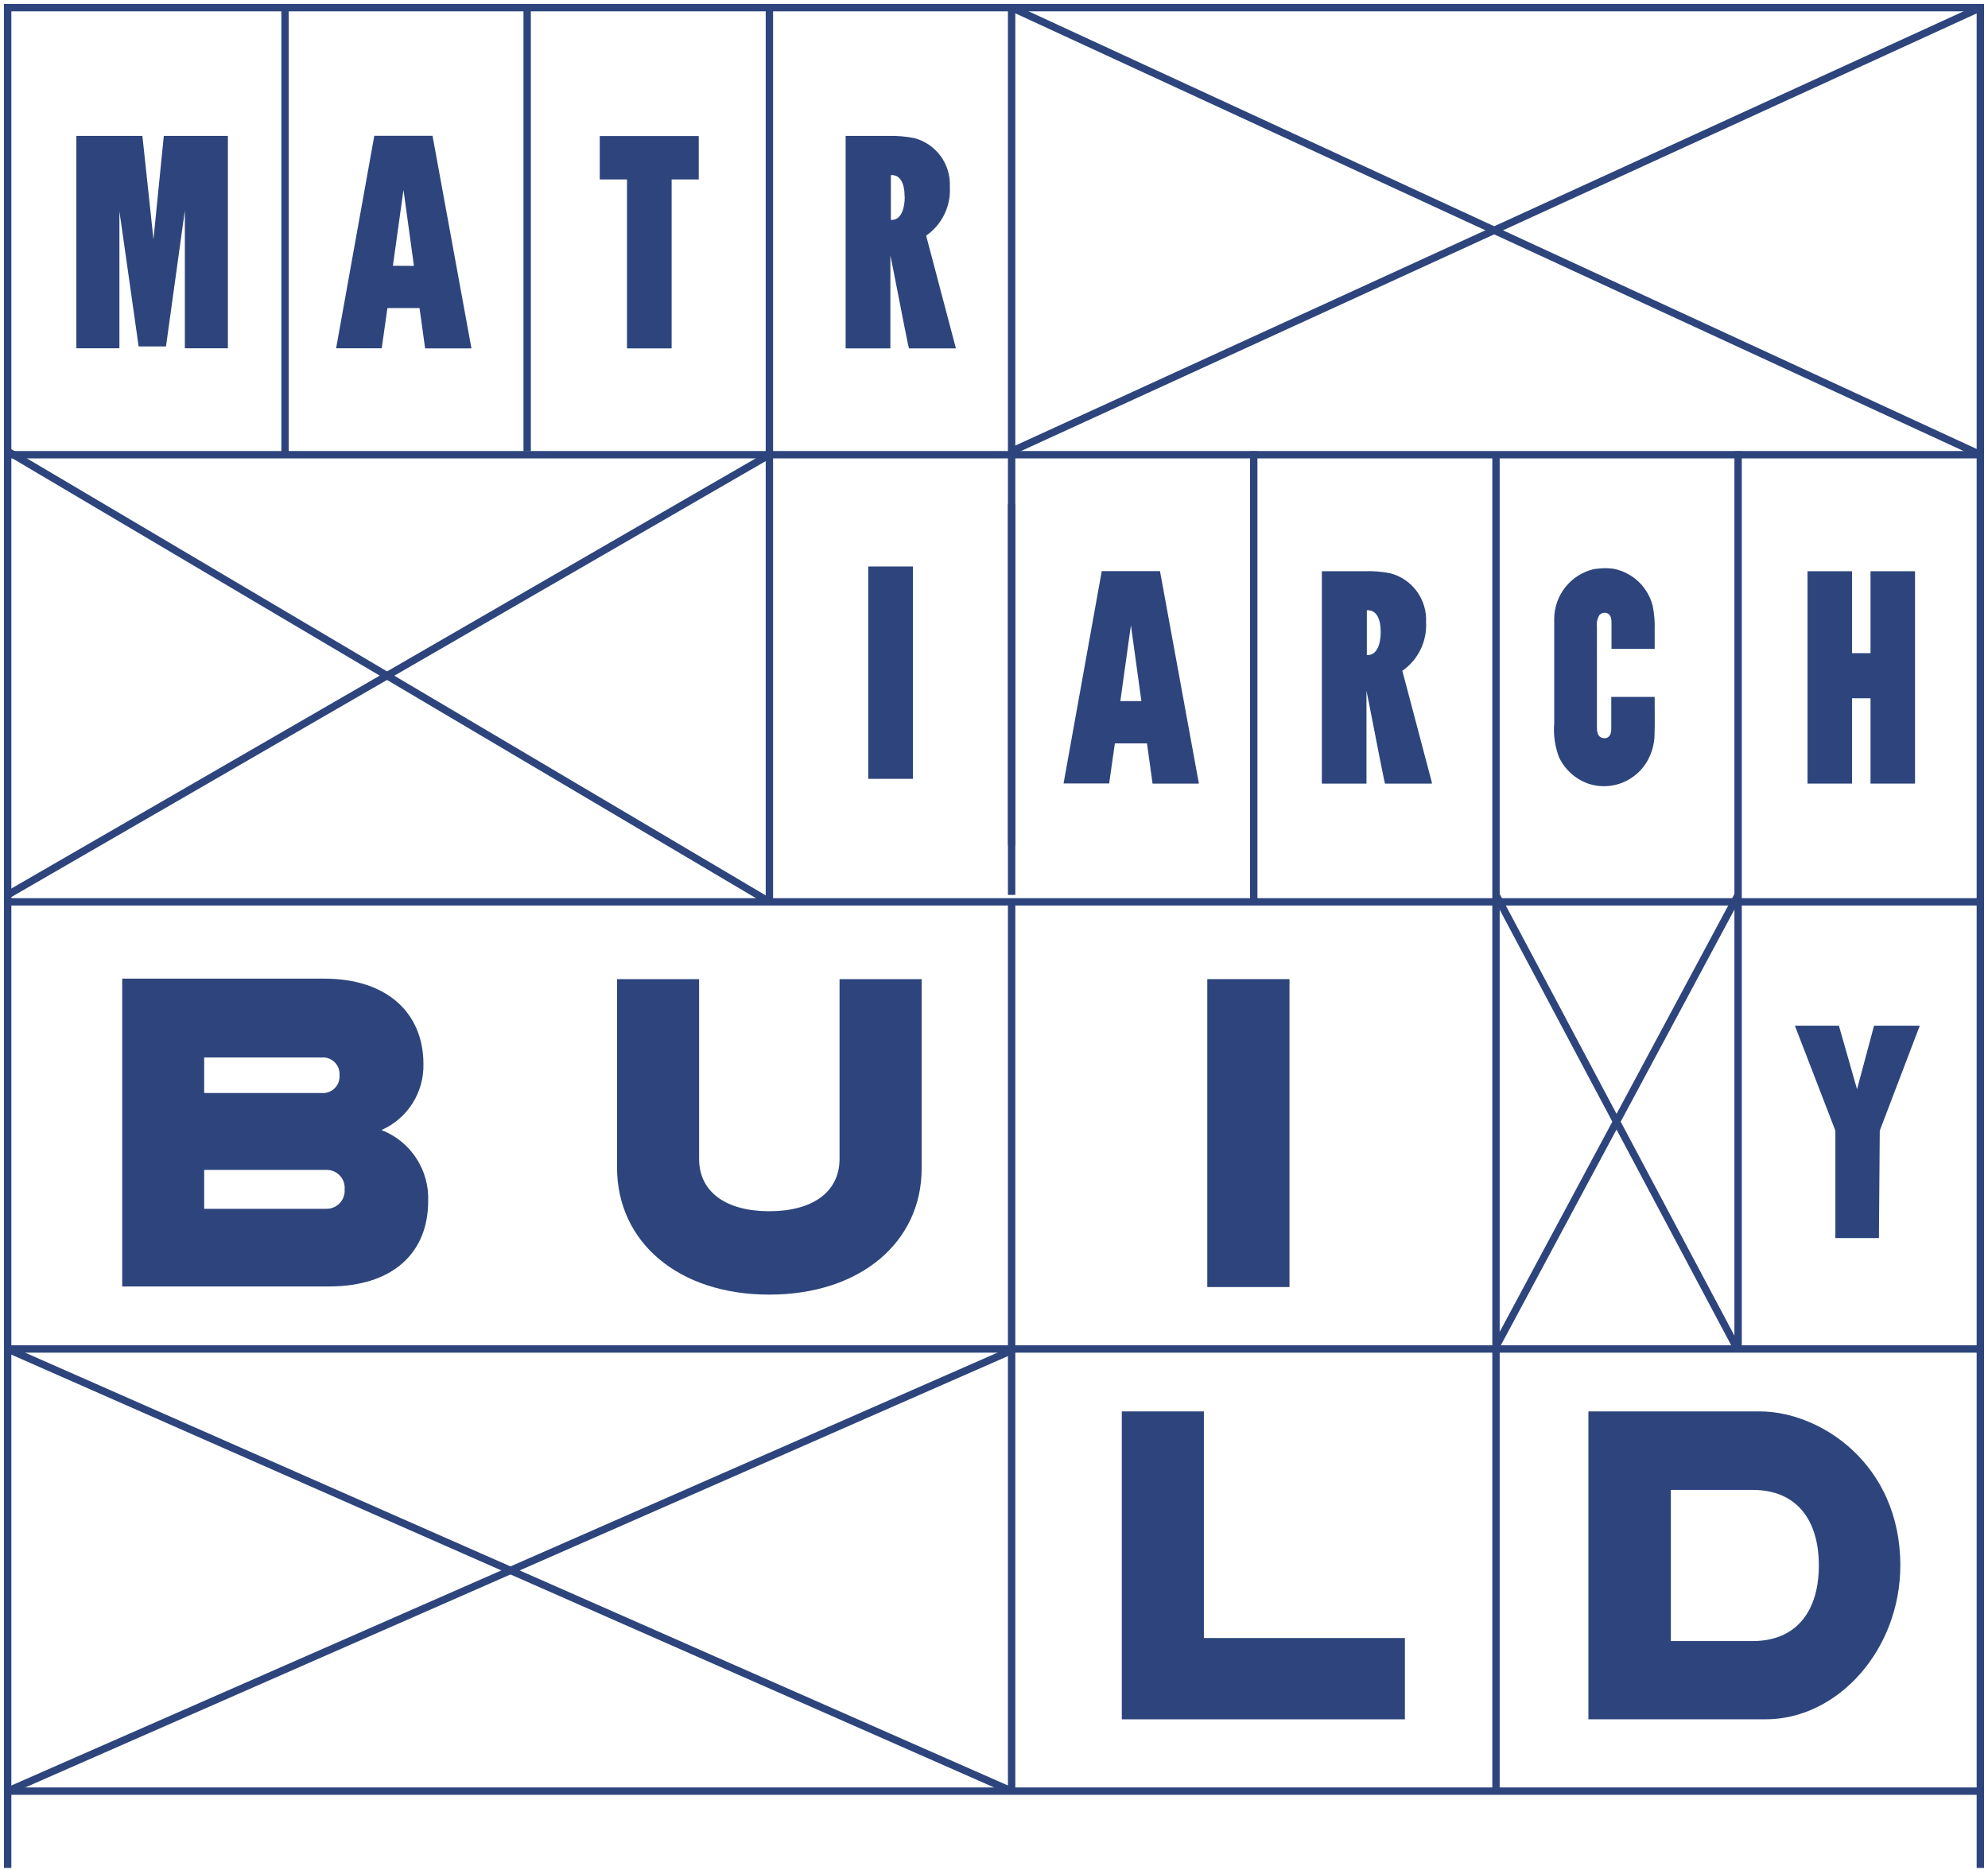 <svg width="337" height="317" viewBox="0 0 337 317" fill="none" xmlns="http://www.w3.org/2000/svg">
<g clip-path="url(#clip0_625_8119)">
<path d="M335.701 152.903H1.299V1.302H335.701V316.699" stroke="#2D457C" stroke-width="1.25" stroke-miterlimit="10"/>
<path d="M1.299 77.093H335.701" stroke="#2D457C" stroke-width="1.25" stroke-miterlimit="10"/>
<path d="M335.701 228.714H1.299" stroke="#2D457C" stroke-width="1.25" stroke-miterlimit="10"/>
<path d="M335.701 303.678H1.299" stroke="#2D457C" stroke-width="1.25" stroke-miterlimit="10"/>
<path d="M48.32 1.281V77.092" stroke="#2D457C" stroke-width="1.25" stroke-miterlimit="10"/>
<path d="M89.363 1.281V76.514" stroke="#2D457C" stroke-width="1.25" stroke-miterlimit="10"/>
<path d="M171.488 152.903V303.678" stroke="#2D457C" stroke-width="1.25" stroke-miterlimit="10"/>
<path d="M253.596 77.093V303.678" stroke="#2D457C" stroke-width="1.25" stroke-miterlimit="10"/>
<path d="M130.426 1.302V152.903" stroke="#2D457C" stroke-width="1.25" stroke-miterlimit="10"/>
<path d="M171.488 1.281V151.725" stroke="#2D457C" stroke-width="1.25" stroke-miterlimit="10"/>
<path d="M38.631 23.045V59.049H31.334V35.694L28.138 58.739H23.5C23.5 58.739 20.284 36.004 20.243 35.818V59.049H12.945V23.045H24.139L26.015 40.572L27.767 23.045H38.631Z" fill="#2D457C"/>
<path d="M79.92 59.07H72.066L71.118 52.229H65.676L64.707 59.049H56.977L63.449 23.024H73.323L79.92 59.07ZM70.169 45.077L68.397 32.201L66.603 45.056L70.169 45.077Z" fill="#2D457C"/>
<path d="M118.448 23.066V30.424H113.851V59.07H106.286V30.424H101.668V23.066H118.448Z" fill="#2D457C"/>
<path d="M162.047 59.07H154.09L153.904 58.305C153.348 55.659 151.08 43.837 150.936 43.321C150.936 43.321 150.936 43.941 150.936 43.982C150.936 44.023 150.936 59.07 150.936 59.07H143.35C143.35 59.07 143.35 25.401 143.35 23.644V23.045H150.585C152.065 23.004 153.545 23.128 154.997 23.417C156.794 23.893 158.373 24.975 159.469 26.48C160.564 27.986 161.111 29.823 161.016 31.684C161.11 33.292 160.79 34.898 160.086 36.346C159.382 37.794 158.318 39.035 156.996 39.952L161.985 58.842L162.047 59.07ZM153.348 33.379C153.348 31.044 152.605 29.68 151.142 29.68H151.019C151.019 31.023 151.019 37.285 151.019 37.285H151.142C152.832 37.285 153.368 35.219 153.368 33.379H153.348Z" fill="#2D457C"/>
<path d="M171.488 85.484V143.355" stroke="#2D457C" stroke-width="1.25" stroke-miterlimit="10"/>
<path d="M212.531 76.514V152.903" stroke="#2D457C" stroke-width="1.25" stroke-miterlimit="10"/>
<path d="M294.639 76.514V228.962" stroke="#2D457C" stroke-width="1.25" stroke-miterlimit="10"/>
<path d="M203.234 132.855H195.38L194.432 126.035H188.99L188.021 132.835H180.291L186.764 96.831H196.638L203.234 132.855ZM193.484 118.863L191.711 106.007L189.918 118.863H193.484Z" fill="#2D457C"/>
<path d="M242.732 132.856H234.775L234.61 132.111C234.032 129.445 231.786 117.643 231.641 117.127V117.788V132.856H224.076C224.076 132.856 224.076 99.208 224.076 97.43V96.851C226.302 96.851 229.106 96.851 231.312 96.851C232.784 96.792 234.258 96.91 235.702 97.203C237.501 97.679 239.083 98.76 240.182 100.264C241.281 101.769 241.833 103.607 241.743 105.47C241.833 107.078 241.51 108.681 240.807 110.129C240.103 111.576 239.041 112.818 237.722 113.737L242.711 132.608V132.731L242.732 132.856ZM234.053 107.165C234.053 104.85 233.311 103.465 231.848 103.465H231.703C231.703 104.829 231.703 111.071 231.703 111.071H231.806C233.517 111.071 234.053 109.025 234.053 107.165Z" fill="#2D457C"/>
<path d="M280.475 124.464C280.462 126.223 279.955 127.942 279.011 129.424C278.225 130.631 277.147 131.62 275.878 132.297C274.855 132.847 273.73 133.178 272.574 133.271C271.417 133.363 270.254 133.215 269.158 132.835C267.004 132.053 265.248 130.448 264.272 128.37C263.574 126.519 263.299 124.534 263.468 122.562C263.468 121.219 263.468 105.552 263.468 104.808C263.503 102.906 264.159 101.067 265.335 99.574C266.512 98.081 268.145 97.015 269.983 96.541C270.261 96.478 270.543 96.437 270.828 96.417C271.697 96.304 272.577 96.304 273.446 96.417C275.674 96.834 277.646 98.12 278.929 99.993C279.506 100.825 279.925 101.757 280.166 102.742C280.435 104.102 280.546 105.489 280.495 106.875V110.017H273.178V106.875C273.178 106.441 273.178 106.048 273.178 105.78C273.178 105.118 273.178 104.23 272.415 103.961C272.19 103.883 271.947 103.872 271.716 103.931C271.485 103.99 271.277 104.115 271.116 104.292C270.755 104.916 270.61 105.643 270.704 106.359C270.704 109.128 270.704 120.537 270.704 123.286C270.704 123.803 270.704 125.167 272.023 125.167C272.642 125.167 273.137 124.65 273.137 123.616C273.137 121.922 273.137 118.16 273.137 118.16H280.495V119.297C280.495 119.297 280.537 123.203 280.475 124.464Z" fill="#2D457C"/>
<path d="M324.631 96.851V132.855H317.086V118.388H313.953V132.855H306.408V96.851H313.953V110.74H317.086V96.851H324.631Z" fill="#2D457C"/>
<path d="M325.434 173.902L318.652 191.698L318.508 209.906H311.128V191.698L304.264 173.902H311.726L314.798 184.67L317.683 173.902H325.434Z" fill="#2D457C"/>
<path d="M147.186 132.049V96.045H154.751V132.049H147.186Z" fill="#2D457C"/>
<path d="M72.582 203.644C72.582 212.283 66.748 218.112 55.761 218.112H20.717V165.924H54.957C65.759 165.924 71.778 171.877 71.778 180.392C71.834 182.756 71.188 185.083 69.921 187.077C68.655 189.072 66.826 190.644 64.666 191.594C67.075 192.524 69.133 194.185 70.552 196.346C71.972 198.507 72.681 201.058 72.582 203.644ZM34.611 185.311H54.483C54.889 185.351 55.299 185.302 55.684 185.167C56.07 185.032 56.42 184.814 56.713 184.528C57.005 184.243 57.233 183.897 57.378 183.514C57.523 183.132 57.584 182.722 57.554 182.314C57.587 181.904 57.529 181.492 57.385 181.107C57.241 180.722 57.014 180.374 56.722 180.086C56.429 179.798 56.077 179.579 55.69 179.442C55.303 179.306 54.891 179.256 54.483 179.297H34.611V185.311ZM58.42 201.639C58.455 201.214 58.401 200.787 58.26 200.385C58.12 199.983 57.896 199.615 57.604 199.305C57.313 198.995 56.959 198.75 56.567 198.586C56.175 198.422 55.753 198.342 55.328 198.353H34.611V204.946H55.328C55.754 204.953 56.176 204.871 56.569 204.704C56.961 204.538 57.314 204.291 57.605 203.979C57.897 203.668 58.119 203.299 58.26 202.896C58.4 202.493 58.455 202.064 58.42 201.639Z" fill="#2D457C"/>
<path d="M156.234 166.007V198.126C156.234 210.526 145.927 219.496 130.405 219.496C114.882 219.496 104.596 210.506 104.596 197.919V166.007H118.51V196.472C118.51 202.176 123.169 205.359 130.405 205.359C137.64 205.359 142.319 202.176 142.319 196.472V166.007H156.234Z" fill="#2D457C"/>
<path d="M204.656 218.215V166.007H218.591V218.215H204.656Z" fill="#2D457C"/>
<path d="M238.155 277.719V291.504H190.166V239.297H204.081V277.719H238.155Z" fill="#2D457C"/>
<path d="M322.137 265.421C322.137 279.599 311.645 291.504 299.276 291.504H269.262V239.297H298.287C308.594 239.297 322.137 248.204 322.137 265.421ZM308.325 265.421C308.325 257.753 304.615 252.607 297.091 252.607H283.238V278.235H297.132C304.615 278.215 308.325 273.068 308.325 265.401V265.421Z" fill="#2D457C"/>
<path d="M1.299 316.699V152.903" stroke="#2D457C" stroke-width="1.25" stroke-miterlimit="10"/>
<path d="M1.299 228.714L171.489 303.678" stroke="#2D457C" stroke-width="1.25" stroke-miterlimit="10"/>
<path d="M171.489 228.962L1.299 303.678" stroke="#2D457C" stroke-width="1.25" stroke-miterlimit="10"/>
<path d="M294.638 151.725L253.596 228.301" stroke="#2D457C" stroke-width="1.25" stroke-miterlimit="10"/>
<path d="M253.596 151.725L294.638 228.962" stroke="#2D457C" stroke-width="1.25" stroke-miterlimit="10"/>
<path d="M1.299 76.514L130.426 152.903" stroke="#2D457C" stroke-width="1.25" stroke-miterlimit="10"/>
<path d="M130.426 77.093L1.299 151.725" stroke="#2D457C" stroke-width="1.25" stroke-miterlimit="10"/>
<path d="M335.701 1.302L171.488 76.514" stroke="#2D457C" stroke-width="1.25" stroke-miterlimit="10"/>
<path d="M171.488 1.281L335.701 77.092" stroke="#2D457C" stroke-width="1.25" stroke-miterlimit="10"/>
</g>
<defs>
<clipPath id="clip0_625_8119">
<rect width="337" height="316.699" fill="white"/>
</clipPath>
</defs>
</svg>
